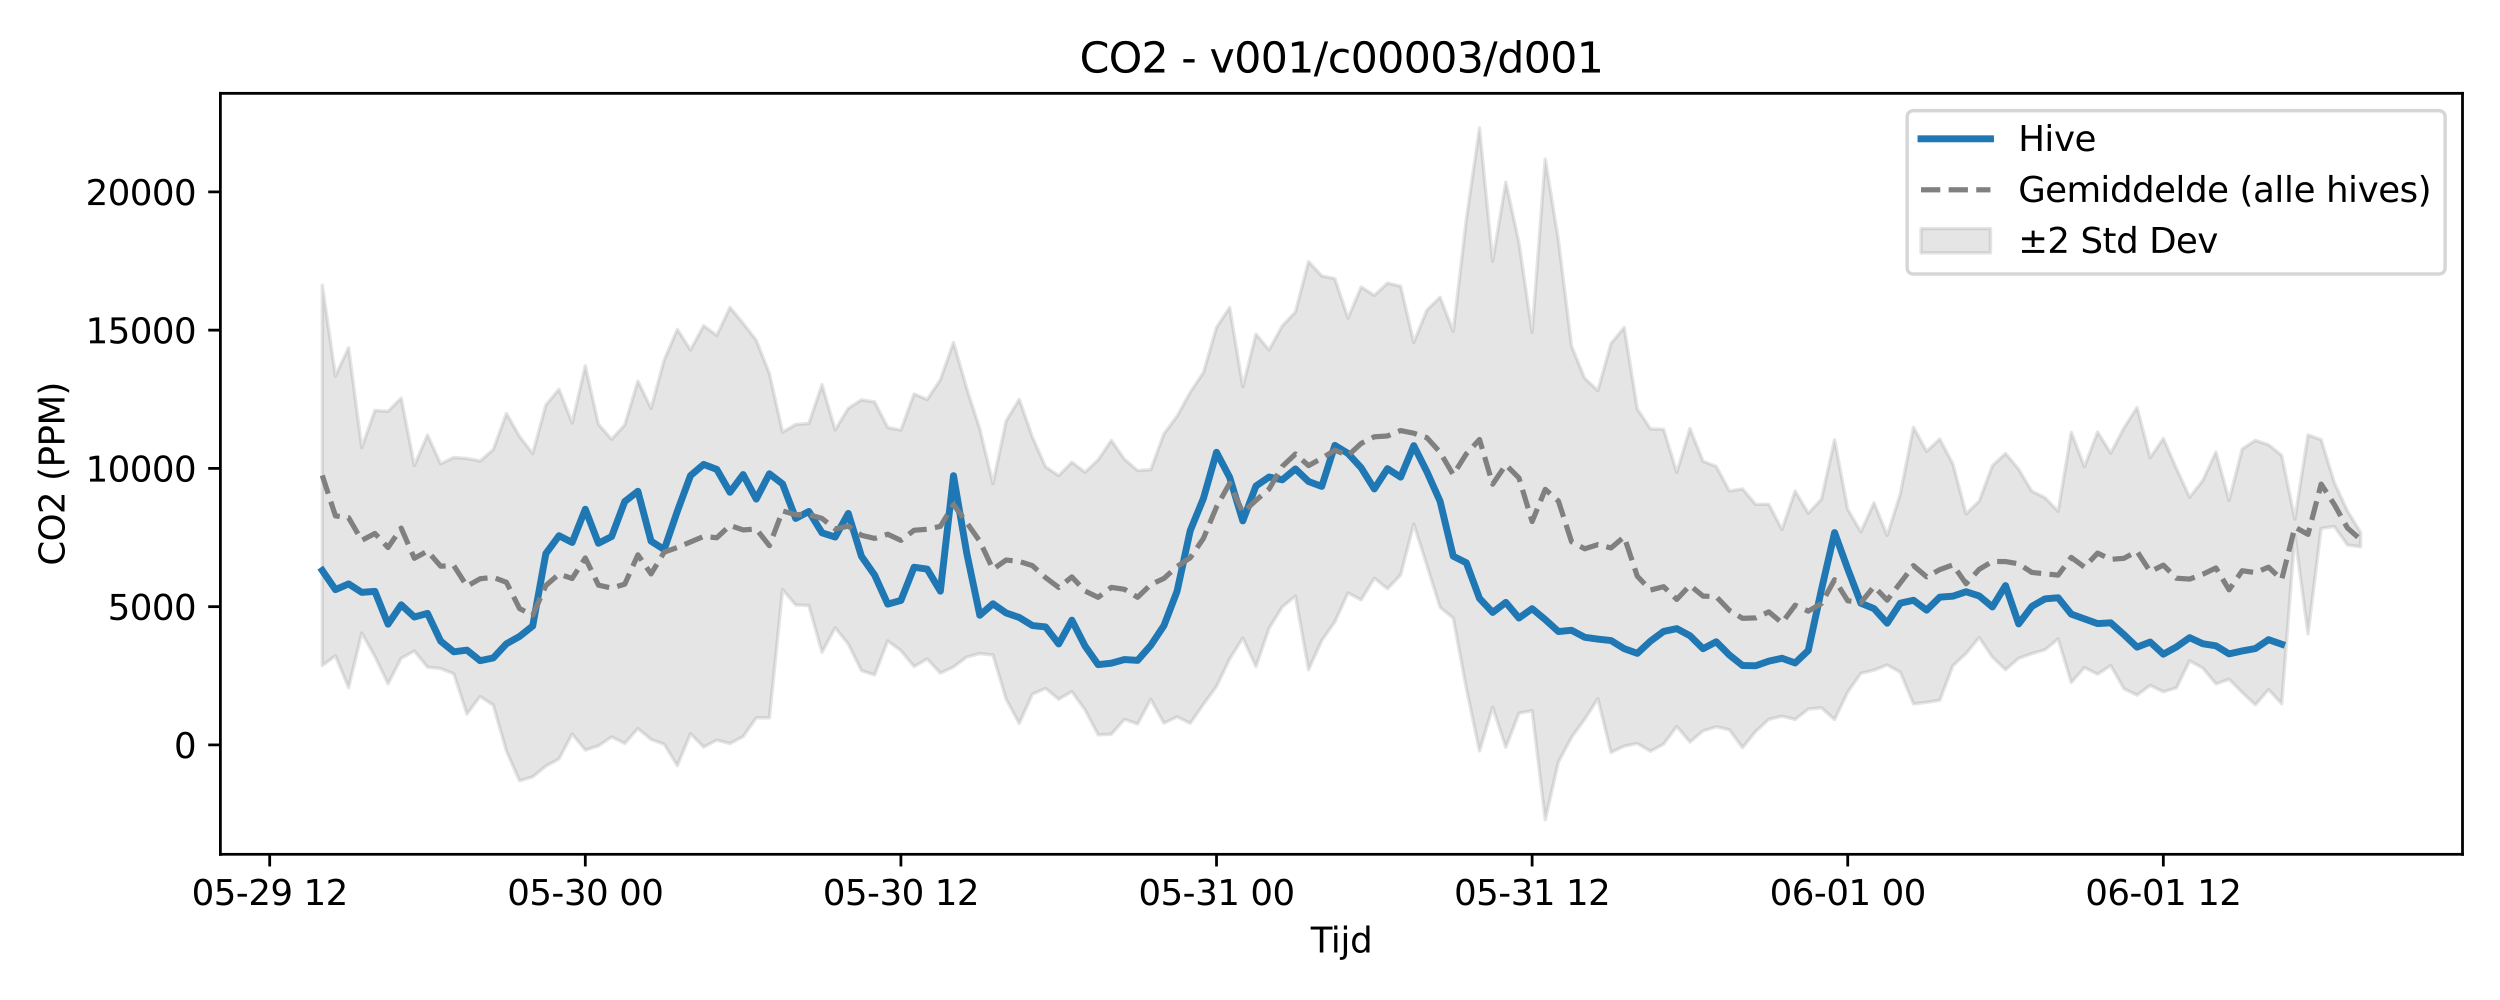 <?xml version="1.0" encoding="utf-8" standalone="no"?>
<!DOCTYPE svg PUBLIC "-//W3C//DTD SVG 1.1//EN"
  "http://www.w3.org/Graphics/SVG/1.1/DTD/svg11.dtd">
<svg xmlns:xlink="http://www.w3.org/1999/xlink" width="720pt" height="288pt" viewBox="0 0 720 288" xmlns="http://www.w3.org/2000/svg" version="1.1">
 <defs>
  <style type="text/css">*{stroke-linejoin: round; stroke-linecap: butt}</style>
 </defs>
 <g id="figure_1">
  <g id="patch_1">
   <path d="M 0 288 
L 720 288 
L 720 0 
L 0 0 
z
" style="fill: #ffffff"/>
  </g>
  <g id="axes_1">
   <g id="patch_2">
    <path d="M 63.47 246.04 
L 709.2 246.04 
L 709.2 26.88 
L 63.47 26.88 
z
" style="fill: #ffffff"/>
   </g>
   <g id="FillBetweenPolyCollection_1">
    <defs>
     <path id="mba46397c12" d="M 92.821 -205.837 
L 92.821 -96.336 
L 96.609 -99.101 
L 100.396 -89.948 
L 104.183 -105.678 
L 107.97 -98.942 
L 111.758 -91.073 
L 115.545 -98.425 
L 119.332 -100.494 
L 123.12 -95.855 
L 126.907 -95.465 
L 130.694 -93.954 
L 134.481 -82.367 
L 138.269 -87.41 
L 142.056 -84.939 
L 145.843 -71.693 
L 149.63 -63.141 
L 153.418 -64.275 
L 157.205 -67.36 
L 160.992 -69.436 
L 164.78 -76.611 
L 168.567 -71.987 
L 172.354 -73.183 
L 176.141 -75.78 
L 179.929 -73.886 
L 183.716 -78.175 
L 187.503 -75.025 
L 191.29 -73.644 
L 195.078 -67.498 
L 198.865 -76.706 
L 202.652 -72.837 
L 206.44 -74.846 
L 210.227 -73.859 
L 214.014 -75.872 
L 217.801 -81.246 
L 221.589 -81.267 
L 225.376 -118.189 
L 229.163 -113.771 
L 232.95 -113.6 
L 236.738 -100.159 
L 240.525 -107.176 
L 244.312 -102.512 
L 248.1 -94.858 
L 251.887 -93.627 
L 255.674 -103.417 
L 259.461 -100.609 
L 263.249 -96.029 
L 267.036 -98.224 
L 270.823 -94.155 
L 274.61 -95.912 
L 278.398 -98.771 
L 282.185 -99.751 
L 285.972 -99.376 
L 289.76 -86.657 
L 293.547 -79.624 
L 297.334 -88.085 
L 301.121 -89.747 
L 304.909 -86.605 
L 308.696 -88.816 
L 312.483 -83.571 
L 316.27 -76.383 
L 320.058 -76.519 
L 323.845 -80.82 
L 327.632 -79.477 
L 331.42 -86.599 
L 335.207 -79.742 
L 338.994 -81.551 
L 342.781 -79.695 
L 346.569 -85.127 
L 350.356 -90.304 
L 354.143 -98.219 
L 357.93 -104.205 
L 361.718 -96.044 
L 365.505 -107.08 
L 369.292 -113.195 
L 373.08 -116.335 
L 376.867 -95.151 
L 380.654 -103.497 
L 384.441 -108.905 
L 388.229 -117.235 
L 392.016 -115.233 
L 395.803 -121.488 
L 399.59 -118.427 
L 403.378 -122.42 
L 407.165 -137.067 
L 410.952 -125.183 
L 414.74 -113.085 
L 418.527 -110.001 
L 422.314 -89.713 
L 426.101 -71.7 
L 429.889 -84.316 
L 433.676 -72.768 
L 437.463 -82.601 
L 441.25 -83.304 
L 445.038 -51.922 
L 448.825 -68.562 
L 452.612 -75.65 
L 456.4 -80.87 
L 460.187 -86.763 
L 463.974 -71.301 
L 467.761 -73.111 
L 471.549 -73.869 
L 475.336 -71.629 
L 479.123 -73.724 
L 482.91 -78.782 
L 486.698 -74.279 
L 490.485 -77.502 
L 494.272 -78.667 
L 498.06 -77.838 
L 501.847 -72.668 
L 505.634 -77.336 
L 509.421 -80.811 
L 513.209 -81.745 
L 516.996 -80.799 
L 520.783 -83.781 
L 524.57 -84.152 
L 528.358 -80.753 
L 532.145 -88.667 
L 535.932 -94.09 
L 539.72 -94.985 
L 543.507 -96.492 
L 547.294 -94.39 
L 551.081 -85.267 
L 554.869 -85.727 
L 558.656 -86.34 
L 562.443 -96.282 
L 566.23 -99.778 
L 570.018 -104.398 
L 573.805 -98.752 
L 577.592 -95.131 
L 581.38 -98.405 
L 585.167 -99.74 
L 588.954 -100.87 
L 592.741 -103.971 
L 596.529 -91.457 
L 600.316 -95.737 
L 604.103 -93.824 
L 607.89 -96.32 
L 611.678 -89.676 
L 615.465 -87.791 
L 619.252 -90.602 
L 623.04 -88.768 
L 626.827 -89.904 
L 630.614 -97.682 
L 634.401 -95.595 
L 638.189 -91.046 
L 641.976 -92.357 
L 645.763 -88.549 
L 649.55 -85.011 
L 653.338 -89.403 
L 657.125 -85.317 
L 660.912 -133.901 
L 664.7 -105.461 
L 668.487 -135.798 
L 672.274 -136.395 
L 676.061 -131.043 
L 679.849 -130.527 
L 679.849 -134.683 
L 679.849 -134.683 
L 676.061 -140.863 
L 672.274 -149.038 
L 668.487 -161.358 
L 664.7 -162.735 
L 660.912 -138.508 
L 657.125 -156.842 
L 653.338 -159.908 
L 649.55 -161.177 
L 645.763 -158.709 
L 641.976 -143.911 
L 638.189 -157.805 
L 634.401 -149.636 
L 630.614 -144.768 
L 626.827 -153.038 
L 623.04 -161.717 
L 619.252 -156.164 
L 615.465 -170.634 
L 611.678 -164.734 
L 607.89 -157.496 
L 604.103 -163.586 
L 600.316 -153.614 
L 596.529 -163.489 
L 592.741 -140.756 
L 588.954 -144.681 
L 585.167 -146.538 
L 581.38 -152.852 
L 577.592 -157.408 
L 573.805 -153.861 
L 570.018 -143.687 
L 566.23 -140.007 
L 562.443 -154.355 
L 558.656 -161.549 
L 554.869 -158.014 
L 551.081 -164.933 
L 547.294 -145.781 
L 543.507 -133.8 
L 539.72 -143.188 
L 535.932 -134.823 
L 532.145 -141.303 
L 528.358 -161.325 
L 524.57 -144.22 
L 520.783 -140.188 
L 516.996 -146.579 
L 513.209 -135.495 
L 509.421 -142.749 
L 505.634 -142.751 
L 501.847 -147.178 
L 498.06 -146.598 
L 494.272 -153.692 
L 490.485 -155.138 
L 486.698 -164.575 
L 482.91 -151.958 
L 479.123 -164.339 
L 475.336 -164.493 
L 471.549 -170.208 
L 467.761 -193.689 
L 463.974 -189.083 
L 460.187 -175.531 
L 456.4 -179.03 
L 452.612 -188.304 
L 448.825 -218.811 
L 445.038 -242.199 
L 441.25 -192.287 
L 437.463 -218.107 
L 433.676 -235.524 
L 429.889 -212.795 
L 426.101 -251.158 
L 422.314 -224.921 
L 418.527 -192.546 
L 414.74 -202.408 
L 410.952 -198.702 
L 407.165 -189.408 
L 403.378 -205.574 
L 399.59 -206.46 
L 395.803 -202.915 
L 392.016 -205.356 
L 388.229 -196.381 
L 384.441 -207.728 
L 380.654 -208.551 
L 376.867 -212.655 
L 373.08 -198.155 
L 369.292 -194.141 
L 365.505 -187.254 
L 361.718 -191.743 
L 357.93 -176.579 
L 354.143 -199.451 
L 350.356 -193.696 
L 346.569 -180.675 
L 342.781 -175.017 
L 338.994 -168.133 
L 335.207 -163.066 
L 331.42 -152.728 
L 327.632 -152.481 
L 323.845 -155.745 
L 320.058 -161.154 
L 316.27 -155.549 
L 312.483 -152.002 
L 308.696 -154.885 
L 304.909 -151.012 
L 301.121 -153.552 
L 297.334 -162.116 
L 293.547 -172.989 
L 289.76 -166.77 
L 285.972 -148.71 
L 282.185 -164.48 
L 278.398 -176.213 
L 274.61 -189.406 
L 270.823 -178.653 
L 267.036 -172.926 
L 263.249 -174.547 
L 259.461 -164.127 
L 255.674 -164.88 
L 251.887 -172.238 
L 248.1 -172.831 
L 244.312 -170.418 
L 240.525 -164.184 
L 236.738 -177.209 
L 232.95 -166.044 
L 229.163 -165.766 
L 225.376 -163.523 
L 221.589 -180.419 
L 217.801 -190.023 
L 214.014 -194.892 
L 210.227 -199.475 
L 206.44 -191.406 
L 202.652 -194.183 
L 198.865 -187.211 
L 195.078 -193.154 
L 191.29 -184.334 
L 187.503 -170.399 
L 183.716 -178.251 
L 179.929 -165.634 
L 176.141 -161.48 
L 172.354 -165.787 
L 168.567 -182.633 
L 164.78 -166.181 
L 160.992 -175.899 
L 157.205 -171.351 
L 153.418 -157.384 
L 149.63 -162.318 
L 145.843 -168.92 
L 142.056 -158.513 
L 138.269 -155.232 
L 134.481 -155.971 
L 130.694 -156.246 
L 126.907 -154.419 
L 123.12 -162.709 
L 119.332 -153.933 
L 115.545 -173.377 
L 111.758 -169.549 
L 107.97 -169.792 
L 104.183 -159.074 
L 100.396 -187.856 
L 96.609 -179.757 
L 92.821 -205.837 
z
" style="stroke: #808080; stroke-opacity: 0.2"/>
    </defs>
    <g clip-path="url(#p66b65670ab)">
     <use xlink:href="#mba46397c12" x="0" y="288" style="fill: #808080; fill-opacity: 0.2; stroke: #808080; stroke-opacity: 0.2"/>
    </g>
   </g>
   <g id="matplotlib.axis_1">
    <g id="xtick_1">
     <g id="line2d_1">
      <defs>
       <path id="m0cd99ffd5a" d="M 0 0 
L 0 3.5 
" style="stroke: #000000; stroke-width: 0.8"/>
      </defs>
      <g>
       <use xlink:href="#m0cd99ffd5a" x="77.672" y="246.04" style="stroke: #000000; stroke-width: 0.8"/>
      </g>
     </g>
     <g id="text_1">
      <!-- 05-29 12 -->
      <g transform="translate(55.192 260.638) scale(0.1 -0.1)">
       <defs>
        <path id="DejaVuSans-30" d="M 2034 4250 
Q 1547 4250 1301 3770 
Q 1056 3291 1056 2328 
Q 1056 1369 1301 889 
Q 1547 409 2034 409 
Q 2525 409 2770 889 
Q 3016 1369 3016 2328 
Q 3016 3291 2770 3770 
Q 2525 4250 2034 4250 
z
M 2034 4750 
Q 2819 4750 3233 4129 
Q 3647 3509 3647 2328 
Q 3647 1150 3233 529 
Q 2819 -91 2034 -91 
Q 1250 -91 836 529 
Q 422 1150 422 2328 
Q 422 3509 836 4129 
Q 1250 4750 2034 4750 
z
" transform="scale(0.016)"/>
        <path id="DejaVuSans-35" d="M 691 4666 
L 3169 4666 
L 3169 4134 
L 1269 4134 
L 1269 2991 
Q 1406 3038 1543 3061 
Q 1681 3084 1819 3084 
Q 2600 3084 3056 2656 
Q 3513 2228 3513 1497 
Q 3513 744 3044 326 
Q 2575 -91 1722 -91 
Q 1428 -91 1123 -41 
Q 819 9 494 109 
L 494 744 
Q 775 591 1075 516 
Q 1375 441 1709 441 
Q 2250 441 2565 725 
Q 2881 1009 2881 1497 
Q 2881 1984 2565 2268 
Q 2250 2553 1709 2553 
Q 1456 2553 1204 2497 
Q 953 2441 691 2322 
L 691 4666 
z
" transform="scale(0.016)"/>
        <path id="DejaVuSans-2d" d="M 313 2009 
L 1997 2009 
L 1997 1497 
L 313 1497 
L 313 2009 
z
" transform="scale(0.016)"/>
        <path id="DejaVuSans-32" d="M 1228 531 
L 3431 531 
L 3431 0 
L 469 0 
L 469 531 
Q 828 903 1448 1529 
Q 2069 2156 2228 2338 
Q 2531 2678 2651 2914 
Q 2772 3150 2772 3378 
Q 2772 3750 2511 3984 
Q 2250 4219 1831 4219 
Q 1534 4219 1204 4116 
Q 875 4013 500 3803 
L 500 4441 
Q 881 4594 1212 4672 
Q 1544 4750 1819 4750 
Q 2544 4750 2975 4387 
Q 3406 4025 3406 3419 
Q 3406 3131 3298 2873 
Q 3191 2616 2906 2266 
Q 2828 2175 2409 1742 
Q 1991 1309 1228 531 
z
" transform="scale(0.016)"/>
        <path id="DejaVuSans-39" d="M 703 97 
L 703 672 
Q 941 559 1184 500 
Q 1428 441 1663 441 
Q 2288 441 2617 861 
Q 2947 1281 2994 2138 
Q 2813 1869 2534 1725 
Q 2256 1581 1919 1581 
Q 1219 1581 811 2004 
Q 403 2428 403 3163 
Q 403 3881 828 4315 
Q 1253 4750 1959 4750 
Q 2769 4750 3195 4129 
Q 3622 3509 3622 2328 
Q 3622 1225 3098 567 
Q 2575 -91 1691 -91 
Q 1453 -91 1209 -44 
Q 966 3 703 97 
z
M 1959 2075 
Q 2384 2075 2632 2365 
Q 2881 2656 2881 3163 
Q 2881 3666 2632 3958 
Q 2384 4250 1959 4250 
Q 1534 4250 1286 3958 
Q 1038 3666 1038 3163 
Q 1038 2656 1286 2365 
Q 1534 2075 1959 2075 
z
" transform="scale(0.016)"/>
        <path id="DejaVuSans-20" transform="scale(0.016)"/>
        <path id="DejaVuSans-31" d="M 794 531 
L 1825 531 
L 1825 4091 
L 703 3866 
L 703 4441 
L 1819 4666 
L 2450 4666 
L 2450 531 
L 3481 531 
L 3481 0 
L 794 0 
L 794 531 
z
" transform="scale(0.016)"/>
       </defs>
       <use xlink:href="#DejaVuSans-30"/>
       <use xlink:href="#DejaVuSans-35" transform="translate(63.623 0)"/>
       <use xlink:href="#DejaVuSans-2d" transform="translate(127.246 0)"/>
       <use xlink:href="#DejaVuSans-32" transform="translate(163.33 0)"/>
       <use xlink:href="#DejaVuSans-39" transform="translate(226.953 0)"/>
       <use xlink:href="#DejaVuSans-20" transform="translate(290.576 0)"/>
       <use xlink:href="#DejaVuSans-31" transform="translate(322.363 0)"/>
       <use xlink:href="#DejaVuSans-32" transform="translate(385.986 0)"/>
      </g>
     </g>
    </g>
    <g id="xtick_2">
     <g id="line2d_2">
      <g>
       <use xlink:href="#m0cd99ffd5a" x="168.567" y="246.04" style="stroke: #000000; stroke-width: 0.8"/>
      </g>
     </g>
     <g id="text_2">
      <!-- 05-30 00 -->
      <g transform="translate(146.086 260.638) scale(0.1 -0.1)">
       <defs>
        <path id="DejaVuSans-33" d="M 2597 2516 
Q 3050 2419 3304 2112 
Q 3559 1806 3559 1356 
Q 3559 666 3084 287 
Q 2609 -91 1734 -91 
Q 1441 -91 1130 -33 
Q 819 25 488 141 
L 488 750 
Q 750 597 1062 519 
Q 1375 441 1716 441 
Q 2309 441 2620 675 
Q 2931 909 2931 1356 
Q 2931 1769 2642 2001 
Q 2353 2234 1838 2234 
L 1294 2234 
L 1294 2753 
L 1863 2753 
Q 2328 2753 2575 2939 
Q 2822 3125 2822 3475 
Q 2822 3834 2567 4026 
Q 2313 4219 1838 4219 
Q 1578 4219 1281 4162 
Q 984 4106 628 3988 
L 628 4550 
Q 988 4650 1302 4700 
Q 1616 4750 1894 4750 
Q 2613 4750 3031 4423 
Q 3450 4097 3450 3541 
Q 3450 3153 3228 2886 
Q 3006 2619 2597 2516 
z
" transform="scale(0.016)"/>
       </defs>
       <use xlink:href="#DejaVuSans-30"/>
       <use xlink:href="#DejaVuSans-35" transform="translate(63.623 0)"/>
       <use xlink:href="#DejaVuSans-2d" transform="translate(127.246 0)"/>
       <use xlink:href="#DejaVuSans-33" transform="translate(163.33 0)"/>
       <use xlink:href="#DejaVuSans-30" transform="translate(226.953 0)"/>
       <use xlink:href="#DejaVuSans-20" transform="translate(290.576 0)"/>
       <use xlink:href="#DejaVuSans-30" transform="translate(322.363 0)"/>
       <use xlink:href="#DejaVuSans-30" transform="translate(385.986 0)"/>
      </g>
     </g>
    </g>
    <g id="xtick_3">
     <g id="line2d_3">
      <g>
       <use xlink:href="#m0cd99ffd5a" x="259.461" y="246.04" style="stroke: #000000; stroke-width: 0.8"/>
      </g>
     </g>
     <g id="text_3">
      <!-- 05-30 12 -->
      <g transform="translate(236.981 260.638) scale(0.1 -0.1)">
       <use xlink:href="#DejaVuSans-30"/>
       <use xlink:href="#DejaVuSans-35" transform="translate(63.623 0)"/>
       <use xlink:href="#DejaVuSans-2d" transform="translate(127.246 0)"/>
       <use xlink:href="#DejaVuSans-33" transform="translate(163.33 0)"/>
       <use xlink:href="#DejaVuSans-30" transform="translate(226.953 0)"/>
       <use xlink:href="#DejaVuSans-20" transform="translate(290.576 0)"/>
       <use xlink:href="#DejaVuSans-31" transform="translate(322.363 0)"/>
       <use xlink:href="#DejaVuSans-32" transform="translate(385.986 0)"/>
      </g>
     </g>
    </g>
    <g id="xtick_4">
     <g id="line2d_4">
      <g>
       <use xlink:href="#m0cd99ffd5a" x="350.356" y="246.04" style="stroke: #000000; stroke-width: 0.8"/>
      </g>
     </g>
     <g id="text_4">
      <!-- 05-31 00 -->
      <g transform="translate(327.875 260.638) scale(0.1 -0.1)">
       <use xlink:href="#DejaVuSans-30"/>
       <use xlink:href="#DejaVuSans-35" transform="translate(63.623 0)"/>
       <use xlink:href="#DejaVuSans-2d" transform="translate(127.246 0)"/>
       <use xlink:href="#DejaVuSans-33" transform="translate(163.33 0)"/>
       <use xlink:href="#DejaVuSans-31" transform="translate(226.953 0)"/>
       <use xlink:href="#DejaVuSans-20" transform="translate(290.576 0)"/>
       <use xlink:href="#DejaVuSans-30" transform="translate(322.363 0)"/>
       <use xlink:href="#DejaVuSans-30" transform="translate(385.986 0)"/>
      </g>
     </g>
    </g>
    <g id="xtick_5">
     <g id="line2d_5">
      <g>
       <use xlink:href="#m0cd99ffd5a" x="441.25" y="246.04" style="stroke: #000000; stroke-width: 0.8"/>
      </g>
     </g>
     <g id="text_5">
      <!-- 05-31 12 -->
      <g transform="translate(418.77 260.638) scale(0.1 -0.1)">
       <use xlink:href="#DejaVuSans-30"/>
       <use xlink:href="#DejaVuSans-35" transform="translate(63.623 0)"/>
       <use xlink:href="#DejaVuSans-2d" transform="translate(127.246 0)"/>
       <use xlink:href="#DejaVuSans-33" transform="translate(163.33 0)"/>
       <use xlink:href="#DejaVuSans-31" transform="translate(226.953 0)"/>
       <use xlink:href="#DejaVuSans-20" transform="translate(290.576 0)"/>
       <use xlink:href="#DejaVuSans-31" transform="translate(322.363 0)"/>
       <use xlink:href="#DejaVuSans-32" transform="translate(385.986 0)"/>
      </g>
     </g>
    </g>
    <g id="xtick_6">
     <g id="line2d_6">
      <g>
       <use xlink:href="#m0cd99ffd5a" x="532.145" y="246.04" style="stroke: #000000; stroke-width: 0.8"/>
      </g>
     </g>
     <g id="text_6">
      <!-- 06-01 00 -->
      <g transform="translate(509.665 260.638) scale(0.1 -0.1)">
       <defs>
        <path id="DejaVuSans-36" d="M 2113 2584 
Q 1688 2584 1439 2293 
Q 1191 2003 1191 1497 
Q 1191 994 1439 701 
Q 1688 409 2113 409 
Q 2538 409 2786 701 
Q 3034 994 3034 1497 
Q 3034 2003 2786 2293 
Q 2538 2584 2113 2584 
z
M 3366 4563 
L 3366 3988 
Q 3128 4100 2886 4159 
Q 2644 4219 2406 4219 
Q 1781 4219 1451 3797 
Q 1122 3375 1075 2522 
Q 1259 2794 1537 2939 
Q 1816 3084 2150 3084 
Q 2853 3084 3261 2657 
Q 3669 2231 3669 1497 
Q 3669 778 3244 343 
Q 2819 -91 2113 -91 
Q 1303 -91 875 529 
Q 447 1150 447 2328 
Q 447 3434 972 4092 
Q 1497 4750 2381 4750 
Q 2619 4750 2861 4703 
Q 3103 4656 3366 4563 
z
" transform="scale(0.016)"/>
       </defs>
       <use xlink:href="#DejaVuSans-30"/>
       <use xlink:href="#DejaVuSans-36" transform="translate(63.623 0)"/>
       <use xlink:href="#DejaVuSans-2d" transform="translate(127.246 0)"/>
       <use xlink:href="#DejaVuSans-30" transform="translate(163.33 0)"/>
       <use xlink:href="#DejaVuSans-31" transform="translate(226.953 0)"/>
       <use xlink:href="#DejaVuSans-20" transform="translate(290.576 0)"/>
       <use xlink:href="#DejaVuSans-30" transform="translate(322.363 0)"/>
       <use xlink:href="#DejaVuSans-30" transform="translate(385.986 0)"/>
      </g>
     </g>
    </g>
    <g id="xtick_7">
     <g id="line2d_7">
      <g>
       <use xlink:href="#m0cd99ffd5a" x="623.04" y="246.04" style="stroke: #000000; stroke-width: 0.8"/>
      </g>
     </g>
     <g id="text_7">
      <!-- 06-01 12 -->
      <g transform="translate(600.559 260.638) scale(0.1 -0.1)">
       <use xlink:href="#DejaVuSans-30"/>
       <use xlink:href="#DejaVuSans-36" transform="translate(63.623 0)"/>
       <use xlink:href="#DejaVuSans-2d" transform="translate(127.246 0)"/>
       <use xlink:href="#DejaVuSans-30" transform="translate(163.33 0)"/>
       <use xlink:href="#DejaVuSans-31" transform="translate(226.953 0)"/>
       <use xlink:href="#DejaVuSans-20" transform="translate(290.576 0)"/>
       <use xlink:href="#DejaVuSans-31" transform="translate(322.363 0)"/>
       <use xlink:href="#DejaVuSans-32" transform="translate(385.986 0)"/>
      </g>
     </g>
    </g>
    <g id="text_8">
     <!-- Tijd -->
     <g transform="translate(377.485 274.317) scale(0.1 -0.1)">
      <defs>
       <path id="DejaVuSans-54" d="M -19 4666 
L 3928 4666 
L 3928 4134 
L 2272 4134 
L 2272 0 
L 1638 0 
L 1638 4134 
L -19 4134 
L -19 4666 
z
" transform="scale(0.016)"/>
       <path id="DejaVuSans-69" d="M 603 3500 
L 1178 3500 
L 1178 0 
L 603 0 
L 603 3500 
z
M 603 4863 
L 1178 4863 
L 1178 4134 
L 603 4134 
L 603 4863 
z
" transform="scale(0.016)"/>
       <path id="DejaVuSans-6a" d="M 603 3500 
L 1178 3500 
L 1178 -63 
Q 1178 -731 923 -1031 
Q 669 -1331 103 -1331 
L -116 -1331 
L -116 -844 
L 38 -844 
Q 366 -844 484 -692 
Q 603 -541 603 -63 
L 603 3500 
z
M 603 4863 
L 1178 4863 
L 1178 4134 
L 603 4134 
L 603 4863 
z
" transform="scale(0.016)"/>
       <path id="DejaVuSans-64" d="M 2906 2969 
L 2906 4863 
L 3481 4863 
L 3481 0 
L 2906 0 
L 2906 525 
Q 2725 213 2448 61 
Q 2172 -91 1784 -91 
Q 1150 -91 751 415 
Q 353 922 353 1747 
Q 353 2572 751 3078 
Q 1150 3584 1784 3584 
Q 2172 3584 2448 3432 
Q 2725 3281 2906 2969 
z
M 947 1747 
Q 947 1113 1208 752 
Q 1469 391 1925 391 
Q 2381 391 2643 752 
Q 2906 1113 2906 1747 
Q 2906 2381 2643 2742 
Q 2381 3103 1925 3103 
Q 1469 3103 1208 2742 
Q 947 2381 947 1747 
z
" transform="scale(0.016)"/>
      </defs>
      <use xlink:href="#DejaVuSans-54"/>
      <use xlink:href="#DejaVuSans-69" transform="translate(57.959 0)"/>
      <use xlink:href="#DejaVuSans-6a" transform="translate(85.742 0)"/>
      <use xlink:href="#DejaVuSans-64" transform="translate(113.525 0)"/>
     </g>
    </g>
   </g>
   <g id="matplotlib.axis_2">
    <g id="ytick_1">
     <g id="line2d_8">
      <defs>
       <path id="m6bbf3badf4" d="M 0 0 
L -3.5 0 
" style="stroke: #000000; stroke-width: 0.8"/>
      </defs>
      <g>
       <use xlink:href="#m6bbf3badf4" x="63.47" y="214.532" style="stroke: #000000; stroke-width: 0.8"/>
      </g>
     </g>
     <g id="text_9">
      <!-- 0 -->
      <g transform="translate(50.108 218.331) scale(0.1 -0.1)">
       <use xlink:href="#DejaVuSans-30"/>
      </g>
     </g>
    </g>
    <g id="ytick_2">
     <g id="line2d_9">
      <g>
       <use xlink:href="#m6bbf3badf4" x="63.47" y="174.716" style="stroke: #000000; stroke-width: 0.8"/>
      </g>
     </g>
     <g id="text_10">
      <!-- 5000 -->
      <g transform="translate(31.02 178.515) scale(0.1 -0.1)">
       <use xlink:href="#DejaVuSans-35"/>
       <use xlink:href="#DejaVuSans-30" transform="translate(63.623 0)"/>
       <use xlink:href="#DejaVuSans-30" transform="translate(127.246 0)"/>
       <use xlink:href="#DejaVuSans-30" transform="translate(190.869 0)"/>
      </g>
     </g>
    </g>
    <g id="ytick_3">
     <g id="line2d_10">
      <g>
       <use xlink:href="#m6bbf3badf4" x="63.47" y="134.9" style="stroke: #000000; stroke-width: 0.8"/>
      </g>
     </g>
     <g id="text_11">
      <!-- 10000 -->
      <g transform="translate(24.657 138.699) scale(0.1 -0.1)">
       <use xlink:href="#DejaVuSans-31"/>
       <use xlink:href="#DejaVuSans-30" transform="translate(63.623 0)"/>
       <use xlink:href="#DejaVuSans-30" transform="translate(127.246 0)"/>
       <use xlink:href="#DejaVuSans-30" transform="translate(190.869 0)"/>
       <use xlink:href="#DejaVuSans-30" transform="translate(254.492 0)"/>
      </g>
     </g>
    </g>
    <g id="ytick_4">
     <g id="line2d_11">
      <g>
       <use xlink:href="#m6bbf3badf4" x="63.47" y="95.084" style="stroke: #000000; stroke-width: 0.8"/>
      </g>
     </g>
     <g id="text_12">
      <!-- 15000 -->
      <g transform="translate(24.657 98.883) scale(0.1 -0.1)">
       <use xlink:href="#DejaVuSans-31"/>
       <use xlink:href="#DejaVuSans-35" transform="translate(63.623 0)"/>
       <use xlink:href="#DejaVuSans-30" transform="translate(127.246 0)"/>
       <use xlink:href="#DejaVuSans-30" transform="translate(190.869 0)"/>
       <use xlink:href="#DejaVuSans-30" transform="translate(254.492 0)"/>
      </g>
     </g>
    </g>
    <g id="ytick_5">
     <g id="line2d_12">
      <g>
       <use xlink:href="#m6bbf3badf4" x="63.47" y="55.268" style="stroke: #000000; stroke-width: 0.8"/>
      </g>
     </g>
     <g id="text_13">
      <!-- 20000 -->
      <g transform="translate(24.657 59.067) scale(0.1 -0.1)">
       <use xlink:href="#DejaVuSans-32"/>
       <use xlink:href="#DejaVuSans-30" transform="translate(63.623 0)"/>
       <use xlink:href="#DejaVuSans-30" transform="translate(127.246 0)"/>
       <use xlink:href="#DejaVuSans-30" transform="translate(190.869 0)"/>
       <use xlink:href="#DejaVuSans-30" transform="translate(254.492 0)"/>
      </g>
     </g>
    </g>
    <g id="text_14">
     <!-- CO2 (PPM) -->
     <g transform="translate(18.578 162.903) rotate(-90) scale(0.1 -0.1)">
      <defs>
       <path id="DejaVuSans-43" d="M 4122 4306 
L 4122 3641 
Q 3803 3938 3442 4084 
Q 3081 4231 2675 4231 
Q 1875 4231 1450 3742 
Q 1025 3253 1025 2328 
Q 1025 1406 1450 917 
Q 1875 428 2675 428 
Q 3081 428 3442 575 
Q 3803 722 4122 1019 
L 4122 359 
Q 3791 134 3420 21 
Q 3050 -91 2638 -91 
Q 1578 -91 968 557 
Q 359 1206 359 2328 
Q 359 3453 968 4101 
Q 1578 4750 2638 4750 
Q 3056 4750 3426 4639 
Q 3797 4528 4122 4306 
z
" transform="scale(0.016)"/>
       <path id="DejaVuSans-4f" d="M 2522 4238 
Q 1834 4238 1429 3725 
Q 1025 3213 1025 2328 
Q 1025 1447 1429 934 
Q 1834 422 2522 422 
Q 3209 422 3611 934 
Q 4013 1447 4013 2328 
Q 4013 3213 3611 3725 
Q 3209 4238 2522 4238 
z
M 2522 4750 
Q 3503 4750 4090 4092 
Q 4678 3434 4678 2328 
Q 4678 1225 4090 567 
Q 3503 -91 2522 -91 
Q 1538 -91 948 565 
Q 359 1222 359 2328 
Q 359 3434 948 4092 
Q 1538 4750 2522 4750 
z
" transform="scale(0.016)"/>
       <path id="DejaVuSans-28" d="M 1984 4856 
Q 1566 4138 1362 3434 
Q 1159 2731 1159 2009 
Q 1159 1288 1364 580 
Q 1569 -128 1984 -844 
L 1484 -844 
Q 1016 -109 783 600 
Q 550 1309 550 2009 
Q 550 2706 781 3412 
Q 1013 4119 1484 4856 
L 1984 4856 
z
" transform="scale(0.016)"/>
       <path id="DejaVuSans-50" d="M 1259 4147 
L 1259 2394 
L 2053 2394 
Q 2494 2394 2734 2622 
Q 2975 2850 2975 3272 
Q 2975 3691 2734 3919 
Q 2494 4147 2053 4147 
L 1259 4147 
z
M 628 4666 
L 2053 4666 
Q 2838 4666 3239 4311 
Q 3641 3956 3641 3272 
Q 3641 2581 3239 2228 
Q 2838 1875 2053 1875 
L 1259 1875 
L 1259 0 
L 628 0 
L 628 4666 
z
" transform="scale(0.016)"/>
       <path id="DejaVuSans-4d" d="M 628 4666 
L 1569 4666 
L 2759 1491 
L 3956 4666 
L 4897 4666 
L 4897 0 
L 4281 0 
L 4281 4097 
L 3078 897 
L 2444 897 
L 1241 4097 
L 1241 0 
L 628 0 
L 628 4666 
z
" transform="scale(0.016)"/>
       <path id="DejaVuSans-29" d="M 513 4856 
L 1013 4856 
Q 1481 4119 1714 3412 
Q 1947 2706 1947 2009 
Q 1947 1309 1714 600 
Q 1481 -109 1013 -844 
L 513 -844 
Q 928 -128 1133 580 
Q 1338 1288 1338 2009 
Q 1338 2731 1133 3434 
Q 928 4138 513 4856 
z
" transform="scale(0.016)"/>
      </defs>
      <use xlink:href="#DejaVuSans-43"/>
      <use xlink:href="#DejaVuSans-4f" transform="translate(69.824 0)"/>
      <use xlink:href="#DejaVuSans-32" transform="translate(148.535 0)"/>
      <use xlink:href="#DejaVuSans-20" transform="translate(212.158 0)"/>
      <use xlink:href="#DejaVuSans-28" transform="translate(243.945 0)"/>
      <use xlink:href="#DejaVuSans-50" transform="translate(282.959 0)"/>
      <use xlink:href="#DejaVuSans-50" transform="translate(343.262 0)"/>
      <use xlink:href="#DejaVuSans-4d" transform="translate(403.564 0)"/>
      <use xlink:href="#DejaVuSans-29" transform="translate(489.844 0)"/>
     </g>
    </g>
   </g>
   <g id="line2d_13">
    <path d="M 92.821 164.304 
L 96.609 169.816 
L 100.396 168.17 
L 104.183 170.596 
L 107.97 170.309 
L 111.758 179.762 
L 115.545 174.187 
L 119.332 177.702 
L 123.12 176.659 
L 126.907 184.643 
L 130.694 187.714 
L 134.481 187.244 
L 138.269 190.278 
L 142.056 189.49 
L 145.843 185.418 
L 149.63 183.295 
L 153.418 180.285 
L 157.205 159.434 
L 160.992 154.293 
L 164.78 156.225 
L 168.567 146.669 
L 172.354 156.459 
L 176.141 154.526 
L 179.929 144.44 
L 183.716 141.493 
L 187.503 155.851 
L 191.29 158.272 
L 195.078 147.224 
L 198.865 136.965 
L 202.652 133.75 
L 206.44 135.186 
L 210.227 141.769 
L 214.014 136.678 
L 217.801 143.726 
L 221.589 136.458 
L 225.376 139.367 
L 229.163 149.311 
L 232.95 147.304 
L 236.738 153.451 
L 240.525 154.672 
L 244.312 147.874 
L 248.1 160.215 
L 251.887 165.614 
L 255.674 173.994 
L 259.461 172.921 
L 263.249 163.363 
L 267.036 163.902 
L 270.823 170.254 
L 274.61 136.999 
L 278.398 159.203 
L 282.185 177.19 
L 285.972 173.888 
L 289.76 176.537 
L 293.547 177.832 
L 297.334 180.165 
L 301.121 180.553 
L 304.909 185.453 
L 308.696 178.612 
L 312.483 186.047 
L 316.27 191.42 
L 320.058 190.998 
L 323.845 189.944 
L 327.632 190.188 
L 331.42 185.861 
L 335.207 180.186 
L 338.994 170.291 
L 342.781 152.828 
L 346.569 143.59 
L 350.356 130.271 
L 354.143 137.475 
L 357.93 150.011 
L 361.718 139.97 
L 365.505 137.379 
L 369.292 138.191 
L 373.08 135.056 
L 376.867 138.68 
L 380.654 140.081 
L 384.441 128.274 
L 388.229 130.594 
L 392.016 134.725 
L 395.803 140.814 
L 399.59 134.971 
L 403.378 137.416 
L 407.165 128.349 
L 410.952 135.874 
L 414.74 144.363 
L 418.527 160.183 
L 422.314 162.089 
L 426.101 172.348 
L 429.889 176.375 
L 433.676 173.495 
L 437.463 177.991 
L 441.25 175.305 
L 445.038 178.45 
L 448.825 181.88 
L 452.612 181.524 
L 456.4 183.539 
L 460.187 184.067 
L 463.974 184.473 
L 467.761 186.817 
L 471.549 188.163 
L 475.336 184.648 
L 479.123 181.843 
L 482.91 181.044 
L 486.698 183.08 
L 490.485 186.828 
L 494.272 184.832 
L 498.06 188.641 
L 501.847 191.672 
L 505.634 191.736 
L 509.421 190.411 
L 513.209 189.579 
L 516.996 190.931 
L 520.783 187.34 
L 524.57 169.853 
L 528.358 153.393 
L 532.145 163.843 
L 535.932 173.72 
L 539.72 175.281 
L 543.507 179.475 
L 547.294 173.715 
L 551.081 172.879 
L 554.869 175.727 
L 558.656 171.979 
L 562.443 171.7 
L 566.23 170.424 
L 570.018 171.637 
L 573.805 174.803 
L 577.592 168.656 
L 581.38 179.679 
L 585.167 174.657 
L 588.954 172.475 
L 592.741 172.157 
L 596.529 176.871 
L 604.103 179.597 
L 607.89 179.372 
L 611.678 182.759 
L 615.465 186.374 
L 619.252 184.909 
L 623.04 188.404 
L 626.827 186.313 
L 630.614 183.642 
L 634.401 185.394 
L 638.189 185.992 
L 641.976 188.314 
L 645.763 187.47 
L 649.55 186.784 
L 653.338 184.221 
L 657.125 185.542 
L 657.125 185.542 
" clip-path="url(#p66b65670ab)" style="fill: none; stroke: #1f77b4; stroke-width: 2; stroke-linecap: square"/>
   </g>
   <g id="line2d_14">
    <path d="M 92.821 136.913 
L 96.609 148.571 
L 100.396 149.098 
L 104.183 155.624 
L 107.97 153.633 
L 111.758 157.689 
L 115.545 152.099 
L 119.332 160.786 
L 123.12 158.718 
L 126.907 163.058 
L 130.694 162.9 
L 134.481 168.831 
L 138.269 166.679 
L 142.056 166.274 
L 145.843 167.694 
L 149.63 175.27 
L 153.418 177.171 
L 157.205 168.645 
L 160.992 165.332 
L 164.78 166.604 
L 168.567 160.69 
L 172.354 168.515 
L 176.141 169.37 
L 179.929 168.24 
L 183.716 159.787 
L 187.503 165.288 
L 191.29 159.011 
L 195.078 157.674 
L 202.652 154.49 
L 206.44 154.874 
L 210.227 151.333 
L 214.014 152.618 
L 217.801 152.365 
L 221.589 157.157 
L 225.376 147.144 
L 229.163 148.232 
L 232.95 148.178 
L 236.738 149.316 
L 240.525 152.32 
L 244.312 151.535 
L 248.1 154.156 
L 251.887 155.068 
L 255.674 153.852 
L 259.461 155.632 
L 263.249 152.712 
L 267.036 152.425 
L 270.823 151.596 
L 274.61 145.341 
L 278.398 150.508 
L 282.185 155.884 
L 285.972 163.957 
L 289.76 161.287 
L 293.547 161.694 
L 297.334 162.899 
L 301.121 166.351 
L 304.909 169.192 
L 308.696 166.15 
L 312.483 170.213 
L 316.27 172.034 
L 320.058 169.163 
L 323.845 169.717 
L 327.632 172.021 
L 331.42 168.336 
L 335.207 166.596 
L 338.994 163.158 
L 342.781 160.644 
L 346.569 155.099 
L 350.356 146 
L 354.143 139.165 
L 357.93 147.608 
L 361.718 144.107 
L 365.505 140.833 
L 369.292 134.332 
L 373.08 130.755 
L 376.867 134.097 
L 380.654 131.976 
L 384.441 129.683 
L 388.229 131.192 
L 392.016 127.706 
L 395.803 125.799 
L 399.59 125.557 
L 403.378 124.003 
L 407.165 124.762 
L 410.952 126.058 
L 414.74 130.253 
L 418.527 136.726 
L 422.314 130.683 
L 426.101 126.571 
L 429.889 139.445 
L 433.676 133.854 
L 437.463 137.646 
L 441.25 150.205 
L 445.038 140.94 
L 448.825 144.313 
L 452.612 156.023 
L 456.4 158.05 
L 460.187 156.853 
L 463.974 157.808 
L 467.761 154.6 
L 471.549 165.962 
L 475.336 169.939 
L 479.123 168.968 
L 482.91 172.63 
L 486.698 168.573 
L 490.485 171.68 
L 494.272 171.82 
L 498.06 175.782 
L 501.847 178.077 
L 505.634 177.956 
L 509.421 176.22 
L 513.209 179.38 
L 516.996 174.311 
L 520.783 176.016 
L 524.57 173.814 
L 528.358 166.961 
L 532.145 173.015 
L 535.932 173.543 
L 539.72 168.914 
L 543.507 172.854 
L 551.081 162.9 
L 554.869 166.13 
L 558.656 164.055 
L 562.443 162.682 
L 566.23 168.107 
L 570.018 163.957 
L 573.805 161.693 
L 577.592 161.731 
L 581.38 162.371 
L 585.167 164.861 
L 592.741 165.636 
L 596.529 160.527 
L 600.316 163.325 
L 604.103 159.295 
L 607.89 161.092 
L 611.678 160.795 
L 615.465 158.787 
L 619.252 164.617 
L 623.04 162.757 
L 626.827 166.529 
L 630.614 166.775 
L 634.401 165.385 
L 638.189 163.575 
L 641.976 169.866 
L 645.763 164.371 
L 649.55 164.906 
L 653.338 163.344 
L 657.125 166.921 
L 660.912 151.796 
L 664.7 153.902 
L 668.487 139.422 
L 672.274 145.284 
L 676.061 152.047 
L 679.849 155.395 
L 679.849 155.395 
" clip-path="url(#p66b65670ab)" style="fill: none; stroke-dasharray: 5.55,2.4; stroke-dashoffset: 0; stroke: #808080; stroke-width: 1.5"/>
   </g>
   <g id="patch_3">
    <path d="M 63.47 246.04 
L 63.47 26.88 
" style="fill: none; stroke: #000000; stroke-width: 0.8; stroke-linejoin: miter; stroke-linecap: square"/>
   </g>
   <g id="patch_4">
    <path d="M 709.2 246.04 
L 709.2 26.88 
" style="fill: none; stroke: #000000; stroke-width: 0.8; stroke-linejoin: miter; stroke-linecap: square"/>
   </g>
   <g id="patch_5">
    <path d="M 63.47 246.04 
L 709.2 246.04 
" style="fill: none; stroke: #000000; stroke-width: 0.8; stroke-linejoin: miter; stroke-linecap: square"/>
   </g>
   <g id="patch_6">
    <path d="M 63.47 26.88 
L 709.2 26.88 
" style="fill: none; stroke: #000000; stroke-width: 0.8; stroke-linejoin: miter; stroke-linecap: square"/>
   </g>
   <g id="text_15">
    <!-- CO2 - v001/c00003/d001 -->
    <g transform="translate(310.932 20.88) scale(0.12 -0.12)">
     <defs>
      <path id="DejaVuSans-76" d="M 191 3500 
L 800 3500 
L 1894 563 
L 2988 3500 
L 3597 3500 
L 2284 0 
L 1503 0 
L 191 3500 
z
" transform="scale(0.016)"/>
      <path id="DejaVuSans-2f" d="M 1625 4666 
L 2156 4666 
L 531 -594 
L 0 -594 
L 1625 4666 
z
" transform="scale(0.016)"/>
      <path id="DejaVuSans-63" d="M 3122 3366 
L 3122 2828 
Q 2878 2963 2633 3030 
Q 2388 3097 2138 3097 
Q 1578 3097 1268 2742 
Q 959 2388 959 1747 
Q 959 1106 1268 751 
Q 1578 397 2138 397 
Q 2388 397 2633 464 
Q 2878 531 3122 666 
L 3122 134 
Q 2881 22 2623 -34 
Q 2366 -91 2075 -91 
Q 1284 -91 818 406 
Q 353 903 353 1747 
Q 353 2603 823 3093 
Q 1294 3584 2113 3584 
Q 2378 3584 2631 3529 
Q 2884 3475 3122 3366 
z
" transform="scale(0.016)"/>
     </defs>
     <use xlink:href="#DejaVuSans-43"/>
     <use xlink:href="#DejaVuSans-4f" transform="translate(69.824 0)"/>
     <use xlink:href="#DejaVuSans-32" transform="translate(148.535 0)"/>
     <use xlink:href="#DejaVuSans-20" transform="translate(212.158 0)"/>
     <use xlink:href="#DejaVuSans-2d" transform="translate(243.945 0)"/>
     <use xlink:href="#DejaVuSans-20" transform="translate(280.029 0)"/>
     <use xlink:href="#DejaVuSans-76" transform="translate(311.816 0)"/>
     <use xlink:href="#DejaVuSans-30" transform="translate(370.996 0)"/>
     <use xlink:href="#DejaVuSans-30" transform="translate(434.619 0)"/>
     <use xlink:href="#DejaVuSans-31" transform="translate(498.242 0)"/>
     <use xlink:href="#DejaVuSans-2f" transform="translate(561.865 0)"/>
     <use xlink:href="#DejaVuSans-63" transform="translate(595.557 0)"/>
     <use xlink:href="#DejaVuSans-30" transform="translate(650.537 0)"/>
     <use xlink:href="#DejaVuSans-30" transform="translate(714.16 0)"/>
     <use xlink:href="#DejaVuSans-30" transform="translate(777.783 0)"/>
     <use xlink:href="#DejaVuSans-30" transform="translate(841.406 0)"/>
     <use xlink:href="#DejaVuSans-33" transform="translate(905.029 0)"/>
     <use xlink:href="#DejaVuSans-2f" transform="translate(968.652 0)"/>
     <use xlink:href="#DejaVuSans-64" transform="translate(1002.344 0)"/>
     <use xlink:href="#DejaVuSans-30" transform="translate(1065.82 0)"/>
     <use xlink:href="#DejaVuSans-30" transform="translate(1129.443 0)"/>
     <use xlink:href="#DejaVuSans-31" transform="translate(1193.066 0)"/>
    </g>
   </g>
   <g id="legend_1">
    <g id="patch_7">
     <path d="M 551.256 78.914 
L 702.2 78.914 
Q 704.2 78.914 704.2 76.914 
L 704.2 33.88 
Q 704.2 31.88 702.2 31.88 
L 551.256 31.88 
Q 549.256 31.88 549.256 33.88 
L 549.256 76.914 
Q 549.256 78.914 551.256 78.914 
z
" style="fill: #ffffff; opacity: 0.8; stroke: #cccccc; stroke-linejoin: miter"/>
    </g>
    <g id="line2d_15">
     <path d="M 553.256 39.978 
L 563.256 39.978 
L 573.256 39.978 
" style="fill: none; stroke: #1f77b4; stroke-width: 2; stroke-linecap: square"/>
    </g>
    <g id="text_16">
     <!-- Hive -->
     <g transform="translate(581.256 43.478) scale(0.1 -0.1)">
      <defs>
       <path id="DejaVuSans-48" d="M 628 4666 
L 1259 4666 
L 1259 2753 
L 3553 2753 
L 3553 4666 
L 4184 4666 
L 4184 0 
L 3553 0 
L 3553 2222 
L 1259 2222 
L 1259 0 
L 628 0 
L 628 4666 
z
" transform="scale(0.016)"/>
       <path id="DejaVuSans-65" d="M 3597 1894 
L 3597 1613 
L 953 1613 
Q 991 1019 1311 708 
Q 1631 397 2203 397 
Q 2534 397 2845 478 
Q 3156 559 3463 722 
L 3463 178 
Q 3153 47 2828 -22 
Q 2503 -91 2169 -91 
Q 1331 -91 842 396 
Q 353 884 353 1716 
Q 353 2575 817 3079 
Q 1281 3584 2069 3584 
Q 2775 3584 3186 3129 
Q 3597 2675 3597 1894 
z
M 3022 2063 
Q 3016 2534 2758 2815 
Q 2500 3097 2075 3097 
Q 1594 3097 1305 2825 
Q 1016 2553 972 2059 
L 3022 2063 
z
" transform="scale(0.016)"/>
      </defs>
      <use xlink:href="#DejaVuSans-48"/>
      <use xlink:href="#DejaVuSans-69" transform="translate(75.195 0)"/>
      <use xlink:href="#DejaVuSans-76" transform="translate(102.979 0)"/>
      <use xlink:href="#DejaVuSans-65" transform="translate(162.158 0)"/>
     </g>
    </g>
    <g id="line2d_16">
     <path d="M 553.256 54.657 
L 563.256 54.657 
L 573.256 54.657 
" style="fill: none; stroke-dasharray: 5.55,2.4; stroke-dashoffset: 0; stroke: #808080; stroke-width: 1.5"/>
    </g>
    <g id="text_17">
     <!-- Gemiddelde (alle hives) -->
     <g transform="translate(581.256 58.157) scale(0.1 -0.1)">
      <defs>
       <path id="DejaVuSans-47" d="M 3809 666 
L 3809 1919 
L 2778 1919 
L 2778 2438 
L 4434 2438 
L 4434 434 
Q 4069 175 3628 42 
Q 3188 -91 2688 -91 
Q 1594 -91 976 548 
Q 359 1188 359 2328 
Q 359 3472 976 4111 
Q 1594 4750 2688 4750 
Q 3144 4750 3555 4637 
Q 3966 4525 4313 4306 
L 4313 3634 
Q 3963 3931 3569 4081 
Q 3175 4231 2741 4231 
Q 1884 4231 1454 3753 
Q 1025 3275 1025 2328 
Q 1025 1384 1454 906 
Q 1884 428 2741 428 
Q 3075 428 3337 486 
Q 3600 544 3809 666 
z
" transform="scale(0.016)"/>
       <path id="DejaVuSans-6d" d="M 3328 2828 
Q 3544 3216 3844 3400 
Q 4144 3584 4550 3584 
Q 5097 3584 5394 3201 
Q 5691 2819 5691 2113 
L 5691 0 
L 5113 0 
L 5113 2094 
Q 5113 2597 4934 2840 
Q 4756 3084 4391 3084 
Q 3944 3084 3684 2787 
Q 3425 2491 3425 1978 
L 3425 0 
L 2847 0 
L 2847 2094 
Q 2847 2600 2669 2842 
Q 2491 3084 2119 3084 
Q 1678 3084 1418 2786 
Q 1159 2488 1159 1978 
L 1159 0 
L 581 0 
L 581 3500 
L 1159 3500 
L 1159 2956 
Q 1356 3278 1631 3431 
Q 1906 3584 2284 3584 
Q 2666 3584 2933 3390 
Q 3200 3197 3328 2828 
z
" transform="scale(0.016)"/>
       <path id="DejaVuSans-6c" d="M 603 4863 
L 1178 4863 
L 1178 0 
L 603 0 
L 603 4863 
z
" transform="scale(0.016)"/>
       <path id="DejaVuSans-61" d="M 2194 1759 
Q 1497 1759 1228 1600 
Q 959 1441 959 1056 
Q 959 750 1161 570 
Q 1363 391 1709 391 
Q 2188 391 2477 730 
Q 2766 1069 2766 1631 
L 2766 1759 
L 2194 1759 
z
M 3341 1997 
L 3341 0 
L 2766 0 
L 2766 531 
Q 2569 213 2275 61 
Q 1981 -91 1556 -91 
Q 1019 -91 701 211 
Q 384 513 384 1019 
Q 384 1609 779 1909 
Q 1175 2209 1959 2209 
L 2766 2209 
L 2766 2266 
Q 2766 2663 2505 2880 
Q 2244 3097 1772 3097 
Q 1472 3097 1187 3025 
Q 903 2953 641 2809 
L 641 3341 
Q 956 3463 1253 3523 
Q 1550 3584 1831 3584 
Q 2591 3584 2966 3190 
Q 3341 2797 3341 1997 
z
" transform="scale(0.016)"/>
       <path id="DejaVuSans-68" d="M 3513 2113 
L 3513 0 
L 2938 0 
L 2938 2094 
Q 2938 2591 2744 2837 
Q 2550 3084 2163 3084 
Q 1697 3084 1428 2787 
Q 1159 2491 1159 1978 
L 1159 0 
L 581 0 
L 581 4863 
L 1159 4863 
L 1159 2956 
Q 1366 3272 1645 3428 
Q 1925 3584 2291 3584 
Q 2894 3584 3203 3211 
Q 3513 2838 3513 2113 
z
" transform="scale(0.016)"/>
       <path id="DejaVuSans-73" d="M 2834 3397 
L 2834 2853 
Q 2591 2978 2328 3040 
Q 2066 3103 1784 3103 
Q 1356 3103 1142 2972 
Q 928 2841 928 2578 
Q 928 2378 1081 2264 
Q 1234 2150 1697 2047 
L 1894 2003 
Q 2506 1872 2764 1633 
Q 3022 1394 3022 966 
Q 3022 478 2636 193 
Q 2250 -91 1575 -91 
Q 1294 -91 989 -36 
Q 684 19 347 128 
L 347 722 
Q 666 556 975 473 
Q 1284 391 1588 391 
Q 1994 391 2212 530 
Q 2431 669 2431 922 
Q 2431 1156 2273 1281 
Q 2116 1406 1581 1522 
L 1381 1569 
Q 847 1681 609 1914 
Q 372 2147 372 2553 
Q 372 3047 722 3315 
Q 1072 3584 1716 3584 
Q 2034 3584 2315 3537 
Q 2597 3491 2834 3397 
z
" transform="scale(0.016)"/>
      </defs>
      <use xlink:href="#DejaVuSans-47"/>
      <use xlink:href="#DejaVuSans-65" transform="translate(77.49 0)"/>
      <use xlink:href="#DejaVuSans-6d" transform="translate(139.014 0)"/>
      <use xlink:href="#DejaVuSans-69" transform="translate(236.426 0)"/>
      <use xlink:href="#DejaVuSans-64" transform="translate(264.209 0)"/>
      <use xlink:href="#DejaVuSans-64" transform="translate(327.686 0)"/>
      <use xlink:href="#DejaVuSans-65" transform="translate(391.162 0)"/>
      <use xlink:href="#DejaVuSans-6c" transform="translate(452.686 0)"/>
      <use xlink:href="#DejaVuSans-64" transform="translate(480.469 0)"/>
      <use xlink:href="#DejaVuSans-65" transform="translate(543.945 0)"/>
      <use xlink:href="#DejaVuSans-20" transform="translate(605.469 0)"/>
      <use xlink:href="#DejaVuSans-28" transform="translate(637.256 0)"/>
      <use xlink:href="#DejaVuSans-61" transform="translate(676.27 0)"/>
      <use xlink:href="#DejaVuSans-6c" transform="translate(737.549 0)"/>
      <use xlink:href="#DejaVuSans-6c" transform="translate(765.332 0)"/>
      <use xlink:href="#DejaVuSans-65" transform="translate(793.115 0)"/>
      <use xlink:href="#DejaVuSans-20" transform="translate(854.639 0)"/>
      <use xlink:href="#DejaVuSans-68" transform="translate(886.426 0)"/>
      <use xlink:href="#DejaVuSans-69" transform="translate(949.805 0)"/>
      <use xlink:href="#DejaVuSans-76" transform="translate(977.588 0)"/>
      <use xlink:href="#DejaVuSans-65" transform="translate(1036.768 0)"/>
      <use xlink:href="#DejaVuSans-73" transform="translate(1098.291 0)"/>
      <use xlink:href="#DejaVuSans-29" transform="translate(1150.391 0)"/>
     </g>
    </g>
    <g id="patch_8">
     <path d="M 553.256 72.835 
L 573.256 72.835 
L 573.256 65.835 
L 553.256 65.835 
z
" style="fill: #808080; fill-opacity: 0.2; stroke: #808080; stroke-opacity: 0.2; stroke-linejoin: miter"/>
    </g>
    <g id="text_18">
     <!-- ±2 Std Dev -->
     <g transform="translate(581.256 72.835) scale(0.1 -0.1)">
      <defs>
       <path id="DejaVuSans-b1" d="M 2944 4013 
L 2944 2803 
L 4684 2803 
L 4684 2272 
L 2944 2272 
L 2944 1063 
L 2419 1063 
L 2419 2272 
L 678 2272 
L 678 2803 
L 2419 2803 
L 2419 4013 
L 2944 4013 
z
M 678 531 
L 4684 531 
L 4684 0 
L 678 0 
L 678 531 
z
" transform="scale(0.016)"/>
       <path id="DejaVuSans-53" d="M 3425 4513 
L 3425 3897 
Q 3066 4069 2747 4153 
Q 2428 4238 2131 4238 
Q 1616 4238 1336 4038 
Q 1056 3838 1056 3469 
Q 1056 3159 1242 3001 
Q 1428 2844 1947 2747 
L 2328 2669 
Q 3034 2534 3370 2195 
Q 3706 1856 3706 1288 
Q 3706 609 3251 259 
Q 2797 -91 1919 -91 
Q 1588 -91 1214 -16 
Q 841 59 441 206 
L 441 856 
Q 825 641 1194 531 
Q 1563 422 1919 422 
Q 2459 422 2753 634 
Q 3047 847 3047 1241 
Q 3047 1584 2836 1778 
Q 2625 1972 2144 2069 
L 1759 2144 
Q 1053 2284 737 2584 
Q 422 2884 422 3419 
Q 422 4038 858 4394 
Q 1294 4750 2059 4750 
Q 2388 4750 2728 4690 
Q 3069 4631 3425 4513 
z
" transform="scale(0.016)"/>
       <path id="DejaVuSans-74" d="M 1172 4494 
L 1172 3500 
L 2356 3500 
L 2356 3053 
L 1172 3053 
L 1172 1153 
Q 1172 725 1289 603 
Q 1406 481 1766 481 
L 2356 481 
L 2356 0 
L 1766 0 
Q 1100 0 847 248 
Q 594 497 594 1153 
L 594 3053 
L 172 3053 
L 172 3500 
L 594 3500 
L 594 4494 
L 1172 4494 
z
" transform="scale(0.016)"/>
       <path id="DejaVuSans-44" d="M 1259 4147 
L 1259 519 
L 2022 519 
Q 2988 519 3436 956 
Q 3884 1394 3884 2338 
Q 3884 3275 3436 3711 
Q 2988 4147 2022 4147 
L 1259 4147 
z
M 628 4666 
L 1925 4666 
Q 3281 4666 3915 4102 
Q 4550 3538 4550 2338 
Q 4550 1131 3912 565 
Q 3275 0 1925 0 
L 628 0 
L 628 4666 
z
" transform="scale(0.016)"/>
      </defs>
      <use xlink:href="#DejaVuSans-b1"/>
      <use xlink:href="#DejaVuSans-32" transform="translate(83.789 0)"/>
      <use xlink:href="#DejaVuSans-20" transform="translate(147.412 0)"/>
      <use xlink:href="#DejaVuSans-53" transform="translate(179.199 0)"/>
      <use xlink:href="#DejaVuSans-74" transform="translate(242.676 0)"/>
      <use xlink:href="#DejaVuSans-64" transform="translate(281.885 0)"/>
      <use xlink:href="#DejaVuSans-20" transform="translate(345.361 0)"/>
      <use xlink:href="#DejaVuSans-44" transform="translate(377.148 0)"/>
      <use xlink:href="#DejaVuSans-65" transform="translate(454.15 0)"/>
      <use xlink:href="#DejaVuSans-76" transform="translate(515.674 0)"/>
     </g>
    </g>
   </g>
  </g>
 </g>
 <defs>
  <clipPath id="p66b65670ab">
   <rect x="63.47" y="26.88" width="645.73" height="219.16"/>
  </clipPath>
 </defs>
</svg>
